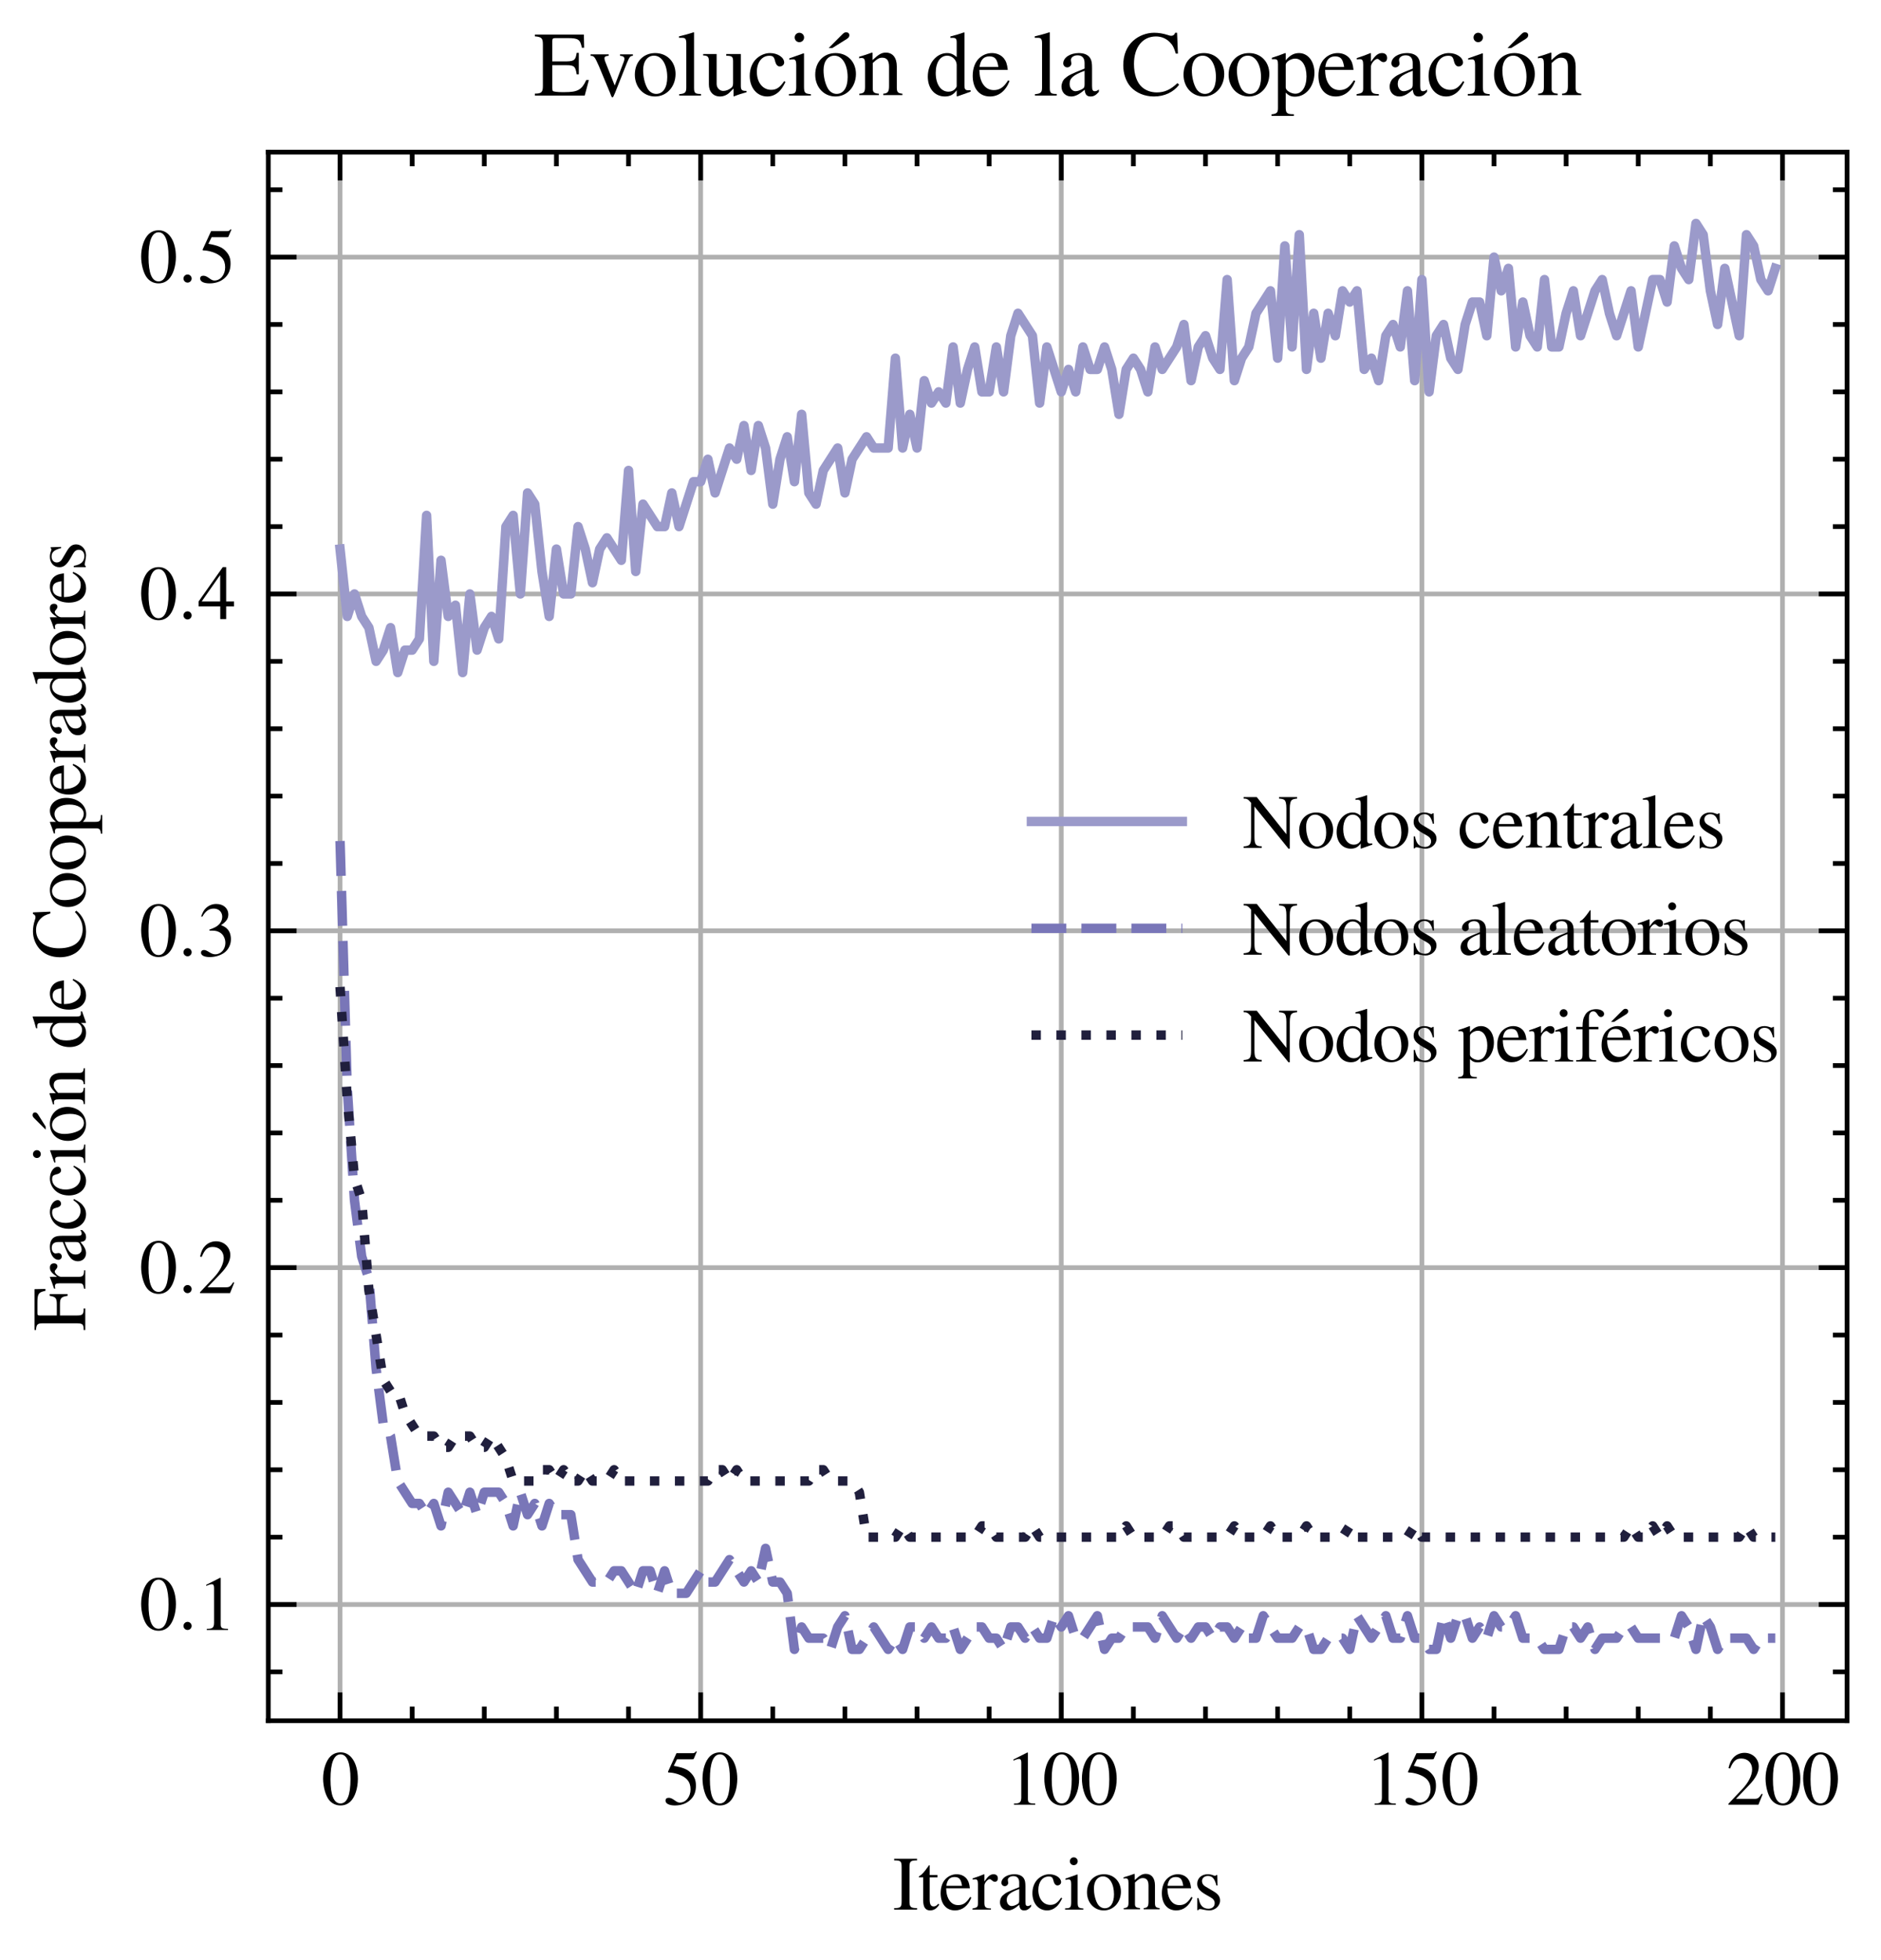 <?xml version="1.0" encoding="utf-8" standalone="no"?>
<!DOCTYPE svg PUBLIC "-//W3C//DTD SVG 1.1//EN"
  "http://www.w3.org/Graphics/SVG/1.1/DTD/svg11.dtd">
<svg xmlns:xlink="http://www.w3.org/1999/xlink" width="199.447pt" height="207.81pt" viewBox="0 0 199.447 207.81" xmlns="http://www.w3.org/2000/svg" version="1.1">
 <defs>
  <style type="text/css">*{stroke-linejoin: round; stroke-linecap: butt}</style>
 </defs>
 <g id="figure_1">
  <g id="patch_1">
   <path d="M 0 207.81 
L 199.447 207.81 
L 199.447 0 
L 0 0 
z
" style="fill: #ffffff"/>
  </g>
  <g id="axes_1">
   <g id="patch_2">
    <path d="M 28.447 182.452 
L 195.847 182.452 
L 195.847 16.132 
L 28.447 16.132 
z
" style="fill: #ffffff"/>
   </g>
   <g id="matplotlib.axis_1">
    <g id="xtick_1">
     <g id="line2d_1">
      <path d="M 36.056 182.452 
L 36.056 16.132 
" clip-path="url(#pade308404e)" style="fill: none; stroke: #b0b0b0; stroke-width: 0.5; stroke-linecap: square"/>
     </g>
     <g id="line2d_2">
      <defs>
       <path id="mca75f071f4" d="M 0 0 
L 0 -3 
" style="stroke: #000000; stroke-width: 0.5"/>
      </defs>
      <g>
       <use xlink:href="#mca75f071f4" x="36.056" y="182.452" style="stroke: #000000; stroke-width: 0.5"/>
      </g>
     </g>
     <g id="line2d_3">
      <defs>
       <path id="me17410464f" d="M 0 0 
L 0 3 
" style="stroke: #000000; stroke-width: 0.5"/>
      </defs>
      <g>
       <use xlink:href="#me17410464f" x="36.056" y="16.132" style="stroke: #000000; stroke-width: 0.5"/>
      </g>
     </g>
     <g id="text_1">
      <!-- $\mathdefault{0}$ -->
      <g transform="translate(34.063 191.356) scale(0.08 -0.08)">
       <defs>
        <path id="NimbusRomNo9L-Regu-30" d="M 1626 4352 
C 1274 4352 1005 4244 768 4020 
C 397 3661 154 2925 154 2176 
C 154 1479 365 730 666 372 
C 902 90 1229 -64 1600 -64 
C 1926 -64 2202 45 2432 269 
C 2803 621 3046 1364 3046 2138 
C 3046 3450 2464 4352 1626 4352 
z
M 1606 4186 
C 2144 4186 2432 3463 2432 2125 
C 2432 788 2150 103 1600 103 
C 1050 103 768 788 768 2119 
C 768 3476 1056 4186 1606 4186 
z
" transform="scale(0.016)"/>
       </defs>
       <use xlink:href="#NimbusRomNo9L-Regu-30" transform="scale(0.996)"/>
      </g>
     </g>
    </g>
    <g id="xtick_2">
     <g id="line2d_4">
      <path d="M 74.292 182.452 
L 74.292 16.132 
" clip-path="url(#pade308404e)" style="fill: none; stroke: #b0b0b0; stroke-width: 0.5; stroke-linecap: square"/>
     </g>
     <g id="line2d_5">
      <g>
       <use xlink:href="#mca75f071f4" x="74.292" y="182.452" style="stroke: #000000; stroke-width: 0.5"/>
      </g>
     </g>
     <g id="line2d_6">
      <g>
       <use xlink:href="#me17410464f" x="74.292" y="16.132" style="stroke: #000000; stroke-width: 0.5"/>
      </g>
     </g>
     <g id="text_2">
      <!-- $\mathdefault{50}$ -->
      <g transform="translate(70.307 191.356) scale(0.08 -0.08)">
       <defs>
        <path id="NimbusRomNo9L-Regu-35" d="M 1158 3776 
L 2413 3776 
C 2515 3776 2541 3789 2560 3834 
L 2803 4403 
L 2746 4448 
C 2650 4314 2586 4282 2451 4282 
L 1114 4282 
L 416 2759 
C 410 2746 410 2740 410 2727 
C 410 2695 435 2676 486 2676 
C 691 2676 947 2631 1210 2547 
C 1946 2309 2285 1910 2285 1274 
C 2285 656 1894 173 1395 173 
C 1267 173 1158 218 966 360 
C 762 508 614 572 480 572 
C 294 572 205 495 205 334 
C 205 90 506 -64 986 -64 
C 1523 -64 1984 110 2304 438 
C 2598 728 2733 1094 2733 1583 
C 2733 2046 2611 2342 2291 2663 
C 2010 2947 1645 3094 890 3229 
L 1158 3776 
z
" transform="scale(0.016)"/>
       </defs>
       <use xlink:href="#NimbusRomNo9L-Regu-35" transform="scale(0.996)"/>
       <use xlink:href="#NimbusRomNo9L-Regu-30" transform="translate(49.813 0) scale(0.996)"/>
      </g>
     </g>
    </g>
    <g id="xtick_3">
     <g id="line2d_7">
      <path d="M 112.529 182.452 
L 112.529 16.132 
" clip-path="url(#pade308404e)" style="fill: none; stroke: #b0b0b0; stroke-width: 0.5; stroke-linecap: square"/>
     </g>
     <g id="line2d_8">
      <g>
       <use xlink:href="#mca75f071f4" x="112.529" y="182.452" style="stroke: #000000; stroke-width: 0.5"/>
      </g>
     </g>
     <g id="line2d_9">
      <g>
       <use xlink:href="#me17410464f" x="112.529" y="16.132" style="stroke: #000000; stroke-width: 0.5"/>
      </g>
     </g>
     <g id="text_3">
      <!-- $\mathdefault{100}$ -->
      <g transform="translate(106.551 191.356) scale(0.08 -0.08)">
       <defs>
        <path id="NimbusRomNo9L-Regu-31" d="M 1862 4339 
L 710 3757 
L 710 3667 
C 787 3699 858 3725 883 3738 
C 998 3783 1107 3808 1171 3808 
C 1306 3808 1363 3711 1363 3505 
L 1363 592 
C 1363 379 1312 232 1210 173 
C 1114 116 1024 96 755 96 
L 755 0 
L 2522 0 
L 2522 96 
C 2016 96 1914 160 1914 470 
L 1914 4327 
L 1862 4339 
z
" transform="scale(0.016)"/>
       </defs>
       <use xlink:href="#NimbusRomNo9L-Regu-31" transform="scale(0.996)"/>
       <use xlink:href="#NimbusRomNo9L-Regu-30" transform="translate(49.813 0) scale(0.996)"/>
       <use xlink:href="#NimbusRomNo9L-Regu-30" transform="translate(99.626 0) scale(0.996)"/>
      </g>
     </g>
    </g>
    <g id="xtick_4">
     <g id="line2d_10">
      <path d="M 150.766 182.452 
L 150.766 16.132 
" clip-path="url(#pade308404e)" style="fill: none; stroke: #b0b0b0; stroke-width: 0.5; stroke-linecap: square"/>
     </g>
     <g id="line2d_11">
      <g>
       <use xlink:href="#mca75f071f4" x="150.766" y="182.452" style="stroke: #000000; stroke-width: 0.5"/>
      </g>
     </g>
     <g id="line2d_12">
      <g>
       <use xlink:href="#me17410464f" x="150.766" y="16.132" style="stroke: #000000; stroke-width: 0.5"/>
      </g>
     </g>
     <g id="text_4">
      <!-- $\mathdefault{150}$ -->
      <g transform="translate(144.788 191.356) scale(0.08 -0.08)">
       <use xlink:href="#NimbusRomNo9L-Regu-31" transform="scale(0.996)"/>
       <use xlink:href="#NimbusRomNo9L-Regu-35" transform="translate(49.813 0) scale(0.996)"/>
       <use xlink:href="#NimbusRomNo9L-Regu-30" transform="translate(99.626 0) scale(0.996)"/>
      </g>
     </g>
    </g>
    <g id="xtick_5">
     <g id="line2d_13">
      <path d="M 189.002 182.452 
L 189.002 16.132 
" clip-path="url(#pade308404e)" style="fill: none; stroke: #b0b0b0; stroke-width: 0.5; stroke-linecap: square"/>
     </g>
     <g id="line2d_14">
      <g>
       <use xlink:href="#mca75f071f4" x="189.002" y="182.452" style="stroke: #000000; stroke-width: 0.5"/>
      </g>
     </g>
     <g id="line2d_15">
      <g>
       <use xlink:href="#me17410464f" x="189.002" y="16.132" style="stroke: #000000; stroke-width: 0.5"/>
      </g>
     </g>
     <g id="text_5">
      <!-- $\mathdefault{200}$ -->
      <g transform="translate(183.025 191.356) scale(0.08 -0.08)">
       <defs>
        <path id="NimbusRomNo9L-Regu-32" d="M 3040 875 
L 2957 907 
C 2720 544 2637 486 2349 486 
L 819 486 
L 1894 1609 
C 2464 2202 2714 2687 2714 3185 
C 2714 3823 2195 4313 1530 4313 
C 1178 4313 845 4173 608 3918 
C 403 3700 307 3496 198 3043 
L 333 3011 
C 589 3636 819 3840 1261 3840 
C 1798 3840 2163 3476 2163 2940 
C 2163 2443 1869 1850 1331 1282 
L 192 77 
L 192 0 
L 2688 0 
L 3040 875 
z
" transform="scale(0.016)"/>
       </defs>
       <use xlink:href="#NimbusRomNo9L-Regu-32" transform="scale(0.996)"/>
       <use xlink:href="#NimbusRomNo9L-Regu-30" transform="translate(49.813 0) scale(0.996)"/>
       <use xlink:href="#NimbusRomNo9L-Regu-30" transform="translate(99.626 0) scale(0.996)"/>
      </g>
     </g>
    </g>
    <g id="xtick_6">
     <g id="line2d_16">
      <defs>
       <path id="m14600355a9" d="M 0 0 
L 0 -1.5 
" style="stroke: #000000; stroke-width: 0.5"/>
      </defs>
      <g>
       <use xlink:href="#m14600355a9" x="43.703" y="182.452" style="stroke: #000000; stroke-width: 0.5"/>
      </g>
     </g>
     <g id="line2d_17">
      <defs>
       <path id="mf570369f60" d="M 0 0 
L 0 1.5 
" style="stroke: #000000; stroke-width: 0.5"/>
      </defs>
      <g>
       <use xlink:href="#mf570369f60" x="43.703" y="16.132" style="stroke: #000000; stroke-width: 0.5"/>
      </g>
     </g>
    </g>
    <g id="xtick_7">
     <g id="line2d_18">
      <g>
       <use xlink:href="#m14600355a9" x="51.35" y="182.452" style="stroke: #000000; stroke-width: 0.5"/>
      </g>
     </g>
     <g id="line2d_19">
      <g>
       <use xlink:href="#mf570369f60" x="51.35" y="16.132" style="stroke: #000000; stroke-width: 0.5"/>
      </g>
     </g>
    </g>
    <g id="xtick_8">
     <g id="line2d_20">
      <g>
       <use xlink:href="#m14600355a9" x="58.998" y="182.452" style="stroke: #000000; stroke-width: 0.5"/>
      </g>
     </g>
     <g id="line2d_21">
      <g>
       <use xlink:href="#mf570369f60" x="58.998" y="16.132" style="stroke: #000000; stroke-width: 0.5"/>
      </g>
     </g>
    </g>
    <g id="xtick_9">
     <g id="line2d_22">
      <g>
       <use xlink:href="#m14600355a9" x="66.645" y="182.452" style="stroke: #000000; stroke-width: 0.5"/>
      </g>
     </g>
     <g id="line2d_23">
      <g>
       <use xlink:href="#mf570369f60" x="66.645" y="16.132" style="stroke: #000000; stroke-width: 0.5"/>
      </g>
     </g>
    </g>
    <g id="xtick_10">
     <g id="line2d_24">
      <g>
       <use xlink:href="#m14600355a9" x="81.94" y="182.452" style="stroke: #000000; stroke-width: 0.5"/>
      </g>
     </g>
     <g id="line2d_25">
      <g>
       <use xlink:href="#mf570369f60" x="81.94" y="16.132" style="stroke: #000000; stroke-width: 0.5"/>
      </g>
     </g>
    </g>
    <g id="xtick_11">
     <g id="line2d_26">
      <g>
       <use xlink:href="#m14600355a9" x="89.587" y="182.452" style="stroke: #000000; stroke-width: 0.5"/>
      </g>
     </g>
     <g id="line2d_27">
      <g>
       <use xlink:href="#mf570369f60" x="89.587" y="16.132" style="stroke: #000000; stroke-width: 0.5"/>
      </g>
     </g>
    </g>
    <g id="xtick_12">
     <g id="line2d_28">
      <g>
       <use xlink:href="#m14600355a9" x="97.234" y="182.452" style="stroke: #000000; stroke-width: 0.5"/>
      </g>
     </g>
     <g id="line2d_29">
      <g>
       <use xlink:href="#mf570369f60" x="97.234" y="16.132" style="stroke: #000000; stroke-width: 0.5"/>
      </g>
     </g>
    </g>
    <g id="xtick_13">
     <g id="line2d_30">
      <g>
       <use xlink:href="#m14600355a9" x="104.882" y="182.452" style="stroke: #000000; stroke-width: 0.5"/>
      </g>
     </g>
     <g id="line2d_31">
      <g>
       <use xlink:href="#mf570369f60" x="104.882" y="16.132" style="stroke: #000000; stroke-width: 0.5"/>
      </g>
     </g>
    </g>
    <g id="xtick_14">
     <g id="line2d_32">
      <g>
       <use xlink:href="#m14600355a9" x="120.176" y="182.452" style="stroke: #000000; stroke-width: 0.5"/>
      </g>
     </g>
     <g id="line2d_33">
      <g>
       <use xlink:href="#mf570369f60" x="120.176" y="16.132" style="stroke: #000000; stroke-width: 0.5"/>
      </g>
     </g>
    </g>
    <g id="xtick_15">
     <g id="line2d_34">
      <g>
       <use xlink:href="#m14600355a9" x="127.824" y="182.452" style="stroke: #000000; stroke-width: 0.5"/>
      </g>
     </g>
     <g id="line2d_35">
      <g>
       <use xlink:href="#mf570369f60" x="127.824" y="16.132" style="stroke: #000000; stroke-width: 0.5"/>
      </g>
     </g>
    </g>
    <g id="xtick_16">
     <g id="line2d_36">
      <g>
       <use xlink:href="#m14600355a9" x="135.471" y="182.452" style="stroke: #000000; stroke-width: 0.5"/>
      </g>
     </g>
     <g id="line2d_37">
      <g>
       <use xlink:href="#mf570369f60" x="135.471" y="16.132" style="stroke: #000000; stroke-width: 0.5"/>
      </g>
     </g>
    </g>
    <g id="xtick_17">
     <g id="line2d_38">
      <g>
       <use xlink:href="#m14600355a9" x="143.118" y="182.452" style="stroke: #000000; stroke-width: 0.5"/>
      </g>
     </g>
     <g id="line2d_39">
      <g>
       <use xlink:href="#mf570369f60" x="143.118" y="16.132" style="stroke: #000000; stroke-width: 0.5"/>
      </g>
     </g>
    </g>
    <g id="xtick_18">
     <g id="line2d_40">
      <g>
       <use xlink:href="#m14600355a9" x="158.413" y="182.452" style="stroke: #000000; stroke-width: 0.5"/>
      </g>
     </g>
     <g id="line2d_41">
      <g>
       <use xlink:href="#mf570369f60" x="158.413" y="16.132" style="stroke: #000000; stroke-width: 0.5"/>
      </g>
     </g>
    </g>
    <g id="xtick_19">
     <g id="line2d_42">
      <g>
       <use xlink:href="#m14600355a9" x="166.06" y="182.452" style="stroke: #000000; stroke-width: 0.5"/>
      </g>
     </g>
     <g id="line2d_43">
      <g>
       <use xlink:href="#mf570369f60" x="166.06" y="16.132" style="stroke: #000000; stroke-width: 0.5"/>
      </g>
     </g>
    </g>
    <g id="xtick_20">
     <g id="line2d_44">
      <g>
       <use xlink:href="#m14600355a9" x="173.708" y="182.452" style="stroke: #000000; stroke-width: 0.5"/>
      </g>
     </g>
     <g id="line2d_45">
      <g>
       <use xlink:href="#mf570369f60" x="173.708" y="16.132" style="stroke: #000000; stroke-width: 0.5"/>
      </g>
     </g>
    </g>
    <g id="xtick_21">
     <g id="line2d_46">
      <g>
       <use xlink:href="#m14600355a9" x="181.355" y="182.452" style="stroke: #000000; stroke-width: 0.5"/>
      </g>
     </g>
     <g id="line2d_47">
      <g>
       <use xlink:href="#mf570369f60" x="181.355" y="16.132" style="stroke: #000000; stroke-width: 0.5"/>
      </g>
     </g>
    </g>
    <g id="text_6">
     <!-- Iteraciones -->
     <g transform="translate(94.664 202.485) scale(0.08 -0.08)">
      <defs>
       <path id="NimbusRomNo9L-Regu-49" d="M 736 689 
C 736 206 653 128 115 128 
L 115 0 
L 2016 0 
L 2016 128 
C 1491 128 1389 217 1389 688 
L 1389 3542 
C 1389 4012 1478 4096 2016 4096 
L 2016 4231 
L 115 4231 
L 115 4096 
C 659 4096 736 4026 736 3548 
L 736 689 
z
" transform="scale(0.016)"/>
       <path id="NimbusRomNo9L-Regu-74" d="M 1632 2880 
L 986 2880 
L 986 3622 
C 986 3686 979 3706 941 3706 
C 896 3648 858 3590 813 3526 
C 570 3174 294 2867 192 2841 
C 122 2794 83 2748 83 2715 
C 83 2695 90 2682 109 2682 
L 448 2682 
L 448 751 
C 448 212 640 -64 1018 -64 
C 1331 -64 1574 90 1786 423 
L 1702 493 
C 1568 333 1459 269 1318 269 
C 1082 269 986 443 986 847 
L 986 2682 
L 1632 2682 
L 1632 2880 
z
" transform="scale(0.016)"/>
       <path id="NimbusRomNo9L-Regu-65" d="M 2611 1053 
C 2304 564 2029 378 1619 378 
C 1254 378 979 564 794 930 
C 678 1174 634 1386 621 1779 
L 2592 1779 
C 2541 2193 2477 2377 2317 2581 
C 2125 2811 1830 2944 1498 2944 
C 1178 2944 877 2829 634 2611 
C 333 2349 160 1894 160 1370 
C 160 486 621 -64 1357 -64 
C 1965 -64 2445 315 2714 1008 
L 2611 1053 
z
M 634 1984 
C 704 2479 922 2714 1312 2714 
C 1702 2714 1856 2535 1939 1984 
L 634 1984 
z
" transform="scale(0.016)"/>
       <path id="NimbusRomNo9L-Regu-72" d="M 45 2496 
C 134 2515 192 2522 269 2522 
C 429 2522 486 2419 486 2138 
L 486 538 
C 486 218 442 173 32 96 
L 32 0 
L 1568 0 
L 1568 102 
C 1133 102 1024 199 1024 565 
L 1024 2013 
C 1024 2219 1299 2541 1472 2541 
C 1510 2541 1568 2509 1638 2445 
C 1741 2355 1811 2317 1894 2317 
C 2048 2317 2144 2426 2144 2605 
C 2144 2816 2010 2944 1792 2944 
C 1523 2944 1338 2797 1024 2343 
L 1024 2931 
L 992 2944 
C 653 2803 422 2721 45 2599 
L 45 2496 
z
" transform="scale(0.016)"/>
       <path id="NimbusRomNo9L-Regu-61" d="M 2829 423 
C 2720 333 2643 301 2547 301 
C 2400 301 2355 390 2355 672 
L 2355 1920 
C 2355 2253 2323 2438 2227 2592 
C 2086 2822 1811 2944 1434 2944 
C 832 2944 358 2630 358 2227 
C 358 2080 486 1952 634 1952 
C 787 1952 922 2080 922 2221 
C 922 2246 915 2278 909 2323 
C 896 2381 890 2432 890 2477 
C 890 2650 1094 2790 1350 2790 
C 1664 2790 1837 2605 1837 2259 
L 1837 1869 
C 851 1472 742 1421 467 1178 
C 326 1050 237 832 237 621 
C 237 218 518 -64 909 -64 
C 1190 -64 1453 70 1843 403 
C 1875 70 1990 -64 2253 -64 
C 2470 -64 2605 13 2829 256 
L 2829 423 
z
M 1837 783 
C 1837 584 1805 526 1670 449 
C 1517 359 1338 301 1203 301 
C 979 301 800 520 800 796 
L 800 822 
C 800 1201 1062 1433 1837 1715 
L 1837 783 
z
" transform="scale(0.016)"/>
       <path id="NimbusRomNo9L-Regu-63" d="M 2547 998 
C 2240 550 2010 397 1645 397 
C 1062 397 653 909 653 1645 
C 653 2304 1005 2758 1523 2758 
C 1754 2758 1837 2688 1901 2451 
L 1939 2310 
C 1990 2131 2106 2016 2240 2016 
C 2406 2016 2547 2138 2547 2285 
C 2547 2643 2099 2944 1562 2944 
C 1248 2944 922 2816 659 2586 
C 339 2304 160 1869 160 1363 
C 160 531 666 -64 1376 -64 
C 1664 -64 1920 38 2150 237 
C 2323 390 2445 563 2637 941 
L 2547 998 
z
" transform="scale(0.016)"/>
       <path id="NimbusRomNo9L-Regu-69" d="M 1120 2929 
L 128 2579 
L 128 2484 
L 179 2490 
C 256 2502 339 2509 397 2509 
C 550 2509 608 2406 608 2125 
L 608 640 
C 608 179 544 109 102 109 
L 102 0 
L 1619 0 
L 1619 96 
C 1197 128 1146 191 1146 650 
L 1146 2910 
L 1120 2929 
z
M 819 4352 
C 646 4352 499 4205 499 4026 
C 499 3847 640 3699 819 3699 
C 1005 3699 1152 3840 1152 4026 
C 1152 4205 1005 4352 819 4352 
z
" transform="scale(0.016)"/>
       <path id="NimbusRomNo9L-Regu-6f" d="M 1600 2944 
C 768 2944 186 2330 186 1446 
C 186 582 781 -64 1587 -64 
C 2394 -64 3008 614 3008 1498 
C 3008 2336 2419 2944 1600 2944 
z
M 1517 2765 
C 2054 2765 2432 2150 2432 1274 
C 2432 550 2144 115 1664 115 
C 1414 115 1178 269 1043 525 
C 864 858 762 1306 762 1760 
C 762 2368 1062 2765 1517 2765 
z
" transform="scale(0.016)"/>
       <path id="NimbusRomNo9L-Regu-6e" d="M 102 2579 
C 141 2598 205 2605 275 2605 
C 454 2605 512 2509 512 2195 
L 512 608 
C 512 243 442 154 115 128 
L 115 32 
L 1472 32 
L 1472 128 
C 1146 154 1050 230 1050 461 
L 1050 2259 
C 1357 2547 1498 2624 1709 2624 
C 2022 2624 2176 2426 2176 2003 
L 2176 666 
C 2176 262 2093 154 1773 128 
L 1773 32 
L 3104 32 
L 3104 128 
C 2790 160 2714 237 2714 550 
L 2714 2016 
C 2714 2618 2432 2976 1958 2976 
C 1664 2976 1466 2867 1030 2458 
L 1030 2963 
L 986 2976 
C 672 2861 454 2790 102 2688 
L 102 2579 
z
" transform="scale(0.016)"/>
       <path id="NimbusRomNo9L-Regu-73" d="M 2016 2010 
L 1990 2880 
L 1920 2880 
L 1907 2867 
C 1850 2822 1843 2816 1818 2816 
C 1779 2816 1715 2829 1645 2861 
C 1504 2915 1363 2944 1197 2944 
C 691 2944 326 2616 326 2154 
C 326 1796 531 1539 1075 1231 
L 1446 1020 
C 1670 892 1779 737 1779 539 
C 1779 256 1574 77 1248 77 
C 1030 77 832 159 710 298 
C 576 455 518 600 435 960 
L 333 960 
L 333 -39 
L 416 -39 
C 461 33 486 48 563 48 
C 621 48 710 35 858 -2 
C 1037 -39 1210 -64 1325 -64 
C 1818 -64 2227 308 2227 757 
C 2227 1077 2074 1289 1690 1520 
L 998 1930 
C 819 2033 723 2194 723 2367 
C 723 2624 922 2803 1216 2803 
C 1581 2803 1773 2583 1920 2010 
L 2016 2010 
z
" transform="scale(0.016)"/>
      </defs>
      <use xlink:href="#NimbusRomNo9L-Regu-49" transform="scale(0.996)"/>
      <use xlink:href="#NimbusRomNo9L-Regu-74" transform="translate(33.175 0) scale(0.996)"/>
      <use xlink:href="#NimbusRomNo9L-Regu-65" transform="translate(60.87 0) scale(0.996)"/>
      <use xlink:href="#NimbusRomNo9L-Regu-72" transform="translate(105.104 0) scale(0.996)"/>
      <use xlink:href="#NimbusRomNo9L-Regu-61" transform="translate(138.279 0) scale(0.996)"/>
      <use xlink:href="#NimbusRomNo9L-Regu-63" transform="translate(182.513 0) scale(0.996)"/>
      <use xlink:href="#NimbusRomNo9L-Regu-69" transform="translate(226.746 0) scale(0.996)"/>
      <use xlink:href="#NimbusRomNo9L-Regu-6f" transform="translate(254.442 0) scale(0.996)"/>
      <use xlink:href="#NimbusRomNo9L-Regu-6e" transform="translate(304.255 0) scale(0.996)"/>
      <use xlink:href="#NimbusRomNo9L-Regu-65" transform="translate(354.068 0) scale(0.996)"/>
      <use xlink:href="#NimbusRomNo9L-Regu-73" transform="translate(398.301 0) scale(0.996)"/>
     </g>
    </g>
   </g>
   <g id="matplotlib.axis_2">
    <g id="ytick_1">
     <g id="line2d_48">
      <path d="M 28.447 170.13 
L 195.847 170.13 
" clip-path="url(#pade308404e)" style="fill: none; stroke: #b0b0b0; stroke-width: 0.5; stroke-linecap: square"/>
     </g>
     <g id="line2d_49">
      <defs>
       <path id="m61460fd791" d="M 0 0 
L 3 0 
" style="stroke: #000000; stroke-width: 0.5"/>
      </defs>
      <g>
       <use xlink:href="#m61460fd791" x="28.447" y="170.13" style="stroke: #000000; stroke-width: 0.5"/>
      </g>
     </g>
     <g id="line2d_50">
      <defs>
       <path id="m47d4ea27ed" d="M 0 0 
L -3 0 
" style="stroke: #000000; stroke-width: 0.5"/>
      </defs>
      <g>
       <use xlink:href="#m47d4ea27ed" x="195.847" y="170.13" style="stroke: #000000; stroke-width: 0.5"/>
      </g>
     </g>
     <g id="text_7">
      <!-- $\mathdefault{0.1}$ -->
      <g transform="translate(14.769 172.832) scale(0.08 -0.08)">
       <defs>
        <path id="CMMI10-3a" d="M 1229 338 
C 1229 522 1075 675 890 675 
C 704 675 550 522 550 338 
C 550 153 704 0 890 0 
C 1075 0 1229 153 1229 338 
z
" transform="scale(0.016)"/>
       </defs>
       <use xlink:href="#NimbusRomNo9L-Regu-30" transform="scale(0.996)"/>
       <use xlink:href="#CMMI10-3a" transform="translate(49.813 0) scale(0.996)"/>
       <use xlink:href="#NimbusRomNo9L-Regu-31" transform="translate(77.409 0) scale(0.996)"/>
      </g>
     </g>
    </g>
    <g id="ytick_2">
     <g id="line2d_51">
      <path d="M 28.447 134.413 
L 195.847 134.413 
" clip-path="url(#pade308404e)" style="fill: none; stroke: #b0b0b0; stroke-width: 0.5; stroke-linecap: square"/>
     </g>
     <g id="line2d_52">
      <g>
       <use xlink:href="#m61460fd791" x="28.447" y="134.413" style="stroke: #000000; stroke-width: 0.5"/>
      </g>
     </g>
     <g id="line2d_53">
      <g>
       <use xlink:href="#m47d4ea27ed" x="195.847" y="134.413" style="stroke: #000000; stroke-width: 0.5"/>
      </g>
     </g>
     <g id="text_8">
      <!-- $\mathdefault{0.2}$ -->
      <g transform="translate(14.769 137.115) scale(0.08 -0.08)">
       <use xlink:href="#NimbusRomNo9L-Regu-30" transform="scale(0.996)"/>
       <use xlink:href="#CMMI10-3a" transform="translate(49.813 0) scale(0.996)"/>
       <use xlink:href="#NimbusRomNo9L-Regu-32" transform="translate(77.409 0) scale(0.996)"/>
      </g>
     </g>
    </g>
    <g id="ytick_3">
     <g id="line2d_54">
      <path d="M 28.447 98.697 
L 195.847 98.697 
" clip-path="url(#pade308404e)" style="fill: none; stroke: #b0b0b0; stroke-width: 0.5; stroke-linecap: square"/>
     </g>
     <g id="line2d_55">
      <g>
       <use xlink:href="#m61460fd791" x="28.447" y="98.697" style="stroke: #000000; stroke-width: 0.5"/>
      </g>
     </g>
     <g id="line2d_56">
      <g>
       <use xlink:href="#m47d4ea27ed" x="195.847" y="98.697" style="stroke: #000000; stroke-width: 0.5"/>
      </g>
     </g>
     <g id="text_9">
      <!-- $\mathdefault{0.3}$ -->
      <g transform="translate(14.769 101.399) scale(0.08 -0.08)">
       <defs>
        <path id="NimbusRomNo9L-Regu-33" d="M 979 2138 
C 1357 2138 1504 2125 1658 2068 
C 2054 1927 2304 1562 2304 1120 
C 2304 583 1939 167 1466 167 
C 1293 167 1165 212 928 365 
C 736 480 627 525 518 525 
C 371 525 275 436 275 301 
C 275 77 550 -64 998 -64 
C 1491 -64 1997 103 2298 365 
C 2598 628 2765 999 2765 1428 
C 2765 1754 2662 2055 2477 2253 
C 2349 2394 2227 2471 1946 2592 
C 2387 2893 2547 3130 2547 3476 
C 2547 3994 2138 4352 1549 4352 
C 1229 4352 947 4244 717 4039 
C 525 3866 429 3699 288 3315 
L 384 3290 
C 646 3757 934 3968 1338 3968 
C 1754 3968 2042 3687 2042 3284 
C 2042 3053 1946 2823 1786 2663 
C 1594 2471 1414 2375 979 2221 
L 979 2138 
z
" transform="scale(0.016)"/>
       </defs>
       <use xlink:href="#NimbusRomNo9L-Regu-30" transform="scale(0.996)"/>
       <use xlink:href="#CMMI10-3a" transform="translate(49.813 0) scale(0.996)"/>
       <use xlink:href="#NimbusRomNo9L-Regu-33" transform="translate(77.409 0) scale(0.996)"/>
      </g>
     </g>
    </g>
    <g id="ytick_4">
     <g id="line2d_57">
      <path d="M 28.447 62.98 
L 195.847 62.98 
" clip-path="url(#pade308404e)" style="fill: none; stroke: #b0b0b0; stroke-width: 0.5; stroke-linecap: square"/>
     </g>
     <g id="line2d_58">
      <g>
       <use xlink:href="#m61460fd791" x="28.447" y="62.98" style="stroke: #000000; stroke-width: 0.5"/>
      </g>
     </g>
     <g id="line2d_59">
      <g>
       <use xlink:href="#m47d4ea27ed" x="195.847" y="62.98" style="stroke: #000000; stroke-width: 0.5"/>
      </g>
     </g>
     <g id="text_10">
      <!-- $\mathdefault{0.4}$ -->
      <g transform="translate(14.769 65.682) scale(0.08 -0.08)">
       <defs>
        <path id="NimbusRomNo9L-Regu-34" d="M 3021 1497 
L 2368 1497 
L 2368 4352 
L 2086 4352 
L 77 1497 
L 77 1088 
L 1875 1088 
L 1875 32 
L 2368 32 
L 2368 1088 
L 3021 1088 
L 3021 1497 
z
M 1869 1497 
L 333 1497 
L 1869 3698 
L 1869 1497 
z
" transform="scale(0.016)"/>
       </defs>
       <use xlink:href="#NimbusRomNo9L-Regu-30" transform="scale(0.996)"/>
       <use xlink:href="#CMMI10-3a" transform="translate(49.813 0) scale(0.996)"/>
       <use xlink:href="#NimbusRomNo9L-Regu-34" transform="translate(77.409 0) scale(0.996)"/>
      </g>
     </g>
    </g>
    <g id="ytick_5">
     <g id="line2d_60">
      <path d="M 28.447 27.264 
L 195.847 27.264 
" clip-path="url(#pade308404e)" style="fill: none; stroke: #b0b0b0; stroke-width: 0.5; stroke-linecap: square"/>
     </g>
     <g id="line2d_61">
      <g>
       <use xlink:href="#m61460fd791" x="28.447" y="27.264" style="stroke: #000000; stroke-width: 0.5"/>
      </g>
     </g>
     <g id="line2d_62">
      <g>
       <use xlink:href="#m47d4ea27ed" x="195.847" y="27.264" style="stroke: #000000; stroke-width: 0.5"/>
      </g>
     </g>
     <g id="text_11">
      <!-- $\mathdefault{0.5}$ -->
      <g transform="translate(14.769 29.966) scale(0.08 -0.08)">
       <use xlink:href="#NimbusRomNo9L-Regu-30" transform="scale(0.996)"/>
       <use xlink:href="#CMMI10-3a" transform="translate(49.813 0) scale(0.996)"/>
       <use xlink:href="#NimbusRomNo9L-Regu-35" transform="translate(77.409 0) scale(0.996)"/>
      </g>
     </g>
    </g>
    <g id="ytick_6">
     <g id="line2d_63">
      <defs>
       <path id="mc84dd0aab0" d="M 0 0 
L 1.5 0 
" style="stroke: #000000; stroke-width: 0.5"/>
      </defs>
      <g>
       <use xlink:href="#mc84dd0aab0" x="28.447" y="177.273" style="stroke: #000000; stroke-width: 0.5"/>
      </g>
     </g>
     <g id="line2d_64">
      <defs>
       <path id="md3d85140cb" d="M 0 0 
L -1.5 0 
" style="stroke: #000000; stroke-width: 0.5"/>
      </defs>
      <g>
       <use xlink:href="#md3d85140cb" x="195.847" y="177.273" style="stroke: #000000; stroke-width: 0.5"/>
      </g>
     </g>
    </g>
    <g id="ytick_7">
     <g id="line2d_65">
      <g>
       <use xlink:href="#mc84dd0aab0" x="28.447" y="162.987" style="stroke: #000000; stroke-width: 0.5"/>
      </g>
     </g>
     <g id="line2d_66">
      <g>
       <use xlink:href="#md3d85140cb" x="195.847" y="162.987" style="stroke: #000000; stroke-width: 0.5"/>
      </g>
     </g>
    </g>
    <g id="ytick_8">
     <g id="line2d_67">
      <g>
       <use xlink:href="#mc84dd0aab0" x="28.447" y="155.843" style="stroke: #000000; stroke-width: 0.5"/>
      </g>
     </g>
     <g id="line2d_68">
      <g>
       <use xlink:href="#md3d85140cb" x="195.847" y="155.843" style="stroke: #000000; stroke-width: 0.5"/>
      </g>
     </g>
    </g>
    <g id="ytick_9">
     <g id="line2d_69">
      <g>
       <use xlink:href="#mc84dd0aab0" x="28.447" y="148.7" style="stroke: #000000; stroke-width: 0.5"/>
      </g>
     </g>
     <g id="line2d_70">
      <g>
       <use xlink:href="#md3d85140cb" x="195.847" y="148.7" style="stroke: #000000; stroke-width: 0.5"/>
      </g>
     </g>
    </g>
    <g id="ytick_10">
     <g id="line2d_71">
      <g>
       <use xlink:href="#mc84dd0aab0" x="28.447" y="141.557" style="stroke: #000000; stroke-width: 0.5"/>
      </g>
     </g>
     <g id="line2d_72">
      <g>
       <use xlink:href="#md3d85140cb" x="195.847" y="141.557" style="stroke: #000000; stroke-width: 0.5"/>
      </g>
     </g>
    </g>
    <g id="ytick_11">
     <g id="line2d_73">
      <g>
       <use xlink:href="#mc84dd0aab0" x="28.447" y="127.27" style="stroke: #000000; stroke-width: 0.5"/>
      </g>
     </g>
     <g id="line2d_74">
      <g>
       <use xlink:href="#md3d85140cb" x="195.847" y="127.27" style="stroke: #000000; stroke-width: 0.5"/>
      </g>
     </g>
    </g>
    <g id="ytick_12">
     <g id="line2d_75">
      <g>
       <use xlink:href="#mc84dd0aab0" x="28.447" y="120.127" style="stroke: #000000; stroke-width: 0.5"/>
      </g>
     </g>
     <g id="line2d_76">
      <g>
       <use xlink:href="#md3d85140cb" x="195.847" y="120.127" style="stroke: #000000; stroke-width: 0.5"/>
      </g>
     </g>
    </g>
    <g id="ytick_13">
     <g id="line2d_77">
      <g>
       <use xlink:href="#mc84dd0aab0" x="28.447" y="112.984" style="stroke: #000000; stroke-width: 0.5"/>
      </g>
     </g>
     <g id="line2d_78">
      <g>
       <use xlink:href="#md3d85140cb" x="195.847" y="112.984" style="stroke: #000000; stroke-width: 0.5"/>
      </g>
     </g>
    </g>
    <g id="ytick_14">
     <g id="line2d_79">
      <g>
       <use xlink:href="#mc84dd0aab0" x="28.447" y="105.84" style="stroke: #000000; stroke-width: 0.5"/>
      </g>
     </g>
     <g id="line2d_80">
      <g>
       <use xlink:href="#md3d85140cb" x="195.847" y="105.84" style="stroke: #000000; stroke-width: 0.5"/>
      </g>
     </g>
    </g>
    <g id="ytick_15">
     <g id="line2d_81">
      <g>
       <use xlink:href="#mc84dd0aab0" x="28.447" y="91.554" style="stroke: #000000; stroke-width: 0.5"/>
      </g>
     </g>
     <g id="line2d_82">
      <g>
       <use xlink:href="#md3d85140cb" x="195.847" y="91.554" style="stroke: #000000; stroke-width: 0.5"/>
      </g>
     </g>
    </g>
    <g id="ytick_16">
     <g id="line2d_83">
      <g>
       <use xlink:href="#mc84dd0aab0" x="28.447" y="84.41" style="stroke: #000000; stroke-width: 0.5"/>
      </g>
     </g>
     <g id="line2d_84">
      <g>
       <use xlink:href="#md3d85140cb" x="195.847" y="84.41" style="stroke: #000000; stroke-width: 0.5"/>
      </g>
     </g>
    </g>
    <g id="ytick_17">
     <g id="line2d_85">
      <g>
       <use xlink:href="#mc84dd0aab0" x="28.447" y="77.267" style="stroke: #000000; stroke-width: 0.5"/>
      </g>
     </g>
     <g id="line2d_86">
      <g>
       <use xlink:href="#md3d85140cb" x="195.847" y="77.267" style="stroke: #000000; stroke-width: 0.5"/>
      </g>
     </g>
    </g>
    <g id="ytick_18">
     <g id="line2d_87">
      <g>
       <use xlink:href="#mc84dd0aab0" x="28.447" y="70.124" style="stroke: #000000; stroke-width: 0.5"/>
      </g>
     </g>
     <g id="line2d_88">
      <g>
       <use xlink:href="#md3d85140cb" x="195.847" y="70.124" style="stroke: #000000; stroke-width: 0.5"/>
      </g>
     </g>
    </g>
    <g id="ytick_19">
     <g id="line2d_89">
      <g>
       <use xlink:href="#mc84dd0aab0" x="28.447" y="55.837" style="stroke: #000000; stroke-width: 0.5"/>
      </g>
     </g>
     <g id="line2d_90">
      <g>
       <use xlink:href="#md3d85140cb" x="195.847" y="55.837" style="stroke: #000000; stroke-width: 0.5"/>
      </g>
     </g>
    </g>
    <g id="ytick_20">
     <g id="line2d_91">
      <g>
       <use xlink:href="#mc84dd0aab0" x="28.447" y="48.694" style="stroke: #000000; stroke-width: 0.5"/>
      </g>
     </g>
     <g id="line2d_92">
      <g>
       <use xlink:href="#md3d85140cb" x="195.847" y="48.694" style="stroke: #000000; stroke-width: 0.5"/>
      </g>
     </g>
    </g>
    <g id="ytick_21">
     <g id="line2d_93">
      <g>
       <use xlink:href="#mc84dd0aab0" x="28.447" y="41.55" style="stroke: #000000; stroke-width: 0.5"/>
      </g>
     </g>
     <g id="line2d_94">
      <g>
       <use xlink:href="#md3d85140cb" x="195.847" y="41.55" style="stroke: #000000; stroke-width: 0.5"/>
      </g>
     </g>
    </g>
    <g id="ytick_22">
     <g id="line2d_95">
      <g>
       <use xlink:href="#mc84dd0aab0" x="28.447" y="34.407" style="stroke: #000000; stroke-width: 0.5"/>
      </g>
     </g>
     <g id="line2d_96">
      <g>
       <use xlink:href="#md3d85140cb" x="195.847" y="34.407" style="stroke: #000000; stroke-width: 0.5"/>
      </g>
     </g>
    </g>
    <g id="ytick_23">
     <g id="line2d_97">
      <g>
       <use xlink:href="#mc84dd0aab0" x="28.447" y="20.121" style="stroke: #000000; stroke-width: 0.5"/>
      </g>
     </g>
     <g id="line2d_98">
      <g>
       <use xlink:href="#md3d85140cb" x="195.847" y="20.121" style="stroke: #000000; stroke-width: 0.5"/>
      </g>
     </g>
    </g>
    <g id="text_12">
     <!-- Fracción de Cooperadores -->
     <g transform="translate(9.043 141.123) rotate(-90) scale(0.08 -0.08)">
      <defs>
       <path id="NimbusRomNo9L-Regu-46" d="M 3066 1472 
L 3066 2957 
L 2918 2957 
C 2842 2461 2726 2368 2214 2368 
L 1286 2368 
L 1286 3766 
C 1286 3943 1318 3981 1491 3981 
L 2362 3981 
C 3085 3981 3226 3886 3334 3314 
L 3494 3314 
L 3475 4224 
L 77 4224 
L 77 4102 
C 550 4064 634 3974 634 3525 
L 634 749 
C 634 217 563 134 77 134 
L 77 0 
L 1869 0 
L 1869 134 
C 1376 134 1286 225 1286 692 
L 1286 2106 
L 2214 2106 
C 2733 2106 2842 2007 2918 1472 
L 3066 1472 
z
" transform="scale(0.016)"/>
       <path id="NimbusRomNo9L-Regu-b4" d="M 851 3264 
L 1837 3882 
C 1971 3964 2029 4047 2029 4148 
C 2029 4275 1946 4352 1805 4352 
C 1709 4352 1651 4320 1536 4206 
L 595 3264 
L 851 3264 
z
" transform="scale(0.016)"/>
       <path id="NimbusRomNo9L-Regu-64" d="M 2202 -64 
L 3142 269 
L 3142 365 
C 3027 365 3014 365 2995 365 
C 2765 365 2714 435 2714 731 
L 2714 4364 
L 2682 4377 
C 2374 4268 2150 4204 1741 4096 
L 1741 3994 
C 1792 4000 1830 4000 1882 4000 
C 2118 4000 2176 3936 2176 3672 
L 2176 2669 
C 1933 2874 1760 2944 1504 2944 
C 768 2944 173 2221 173 1312 
C 173 493 653 -64 1357 -64 
C 1715 -64 1958 64 2176 365 
L 2176 -45 
L 2202 -64 
z
M 2176 653 
C 2176 608 2131 531 2067 461 
C 1952 333 1792 269 1606 269 
C 1075 269 723 781 723 1568 
C 723 2291 1037 2765 1523 2765 
C 1862 2765 2176 2464 2176 2125 
L 2176 653 
z
" transform="scale(0.016)"/>
       <path id="NimbusRomNo9L-Regu-43" d="M 3968 2906 
L 3910 4352 
L 3776 4352 
C 3738 4218 3635 4141 3507 4141 
C 3450 4141 3354 4160 3258 4199 
C 2944 4301 2624 4352 2323 4352 
C 1798 4352 1267 4154 870 3802 
C 422 3405 179 2810 179 2106 
C 179 1511 371 960 698 596 
C 1082 180 1670 -64 2304 -64 
C 3027 -64 3661 231 4051 749 
L 3936 864 
C 3462 410 3040 218 2509 218 
C 2106 218 1747 346 1472 589 
C 1120 903 922 1479 922 2189 
C 922 3348 1517 4096 2445 4096 
C 2810 4096 3142 3962 3398 3706 
C 3603 3501 3699 3322 3821 2906 
L 3968 2906 
z
" transform="scale(0.016)"/>
       <path id="NimbusRomNo9L-Regu-70" d="M 58 2516 
C 115 2522 160 2522 218 2522 
C 435 2522 480 2458 480 2155 
L 480 -855 
C 480 -1189 410 -1261 32 -1299 
L 32 -1408 
L 1581 -1408 
L 1581 -1293 
C 1101 -1293 1018 -1222 1018 -816 
L 1018 199 
C 1242 -13 1395 -77 1664 -77 
C 2419 -77 3008 643 3008 1575 
C 3008 2372 2560 2944 1939 2944 
C 1581 2944 1299 2784 1018 2438 
L 1018 2931 
L 979 2944 
C 634 2810 410 2726 58 2618 
L 58 2516 
z
M 1018 2136 
C 1018 2329 1376 2560 1670 2560 
C 2144 2560 2458 2071 2458 1324 
C 2458 611 2144 128 1683 128 
C 1382 128 1018 359 1018 552 
L 1018 2136 
z
" transform="scale(0.016)"/>
      </defs>
      <use xlink:href="#NimbusRomNo9L-Regu-46" transform="scale(0.996)"/>
      <use xlink:href="#NimbusRomNo9L-Regu-72" transform="translate(55.392 0) scale(0.996)"/>
      <use xlink:href="#NimbusRomNo9L-Regu-61" transform="translate(88.567 0) scale(0.996)"/>
      <use xlink:href="#NimbusRomNo9L-Regu-63" transform="translate(132.8 0) scale(0.996)"/>
      <use xlink:href="#NimbusRomNo9L-Regu-63" transform="translate(177.034 0) scale(0.996)"/>
      <use xlink:href="#NimbusRomNo9L-Regu-69" transform="translate(221.268 0) scale(0.996)"/>
      <use xlink:href="#NimbusRomNo9L-Regu-b4" transform="translate(257.282 0.498) scale(0.996)"/>
      <use xlink:href="#NimbusRomNo9L-Regu-6f" transform="translate(248.963 0) scale(0.996)"/>
      <use xlink:href="#NimbusRomNo9L-Regu-6e" transform="translate(298.776 0) scale(0.996)"/>
      <use xlink:href="#NimbusRomNo9L-Regu-64" transform="translate(373.496 0) scale(0.996)"/>
      <use xlink:href="#NimbusRomNo9L-Regu-65" transform="translate(423.309 0) scale(0.996)"/>
      <use xlink:href="#NimbusRomNo9L-Regu-43" transform="translate(492.449 0) scale(0.996)"/>
      <use xlink:href="#NimbusRomNo9L-Regu-6f" transform="translate(558.899 0) scale(0.996)"/>
      <use xlink:href="#NimbusRomNo9L-Regu-6f" transform="translate(608.712 0) scale(0.996)"/>
      <use xlink:href="#NimbusRomNo9L-Regu-70" transform="translate(658.526 0) scale(0.996)"/>
      <use xlink:href="#NimbusRomNo9L-Regu-65" transform="translate(708.339 0) scale(0.996)"/>
      <use xlink:href="#NimbusRomNo9L-Regu-72" transform="translate(752.572 0) scale(0.996)"/>
      <use xlink:href="#NimbusRomNo9L-Regu-61" transform="translate(785.748 0) scale(0.996)"/>
      <use xlink:href="#NimbusRomNo9L-Regu-64" transform="translate(829.981 0) scale(0.996)"/>
      <use xlink:href="#NimbusRomNo9L-Regu-6f" transform="translate(879.794 0) scale(0.996)"/>
      <use xlink:href="#NimbusRomNo9L-Regu-72" transform="translate(929.608 0) scale(0.996)"/>
      <use xlink:href="#NimbusRomNo9L-Regu-65" transform="translate(962.783 0) scale(0.996)"/>
      <use xlink:href="#NimbusRomNo9L-Regu-73" transform="translate(1007.016 0) scale(0.996)"/>
     </g>
    </g>
   </g>
   <g id="line2d_99">
    <path d="M 36.056 58.218 
L 36.821 65.361 
L 37.585 62.98 
L 38.35 65.361 
L 39.115 66.552 
L 39.879 70.124 
L 40.644 68.933 
L 41.409 66.552 
L 42.174 71.314 
L 42.938 68.933 
L 43.703 68.933 
L 44.468 67.743 
L 45.233 54.647 
L 45.997 70.124 
L 46.762 59.409 
L 47.527 65.361 
L 48.292 64.171 
L 49.056 71.314 
L 49.821 62.98 
L 50.586 68.933 
L 51.35 66.552 
L 52.115 65.361 
L 52.88 67.743 
L 53.645 55.837 
L 54.409 54.647 
L 55.174 62.98 
L 55.939 52.265 
L 56.704 53.456 
L 57.468 60.599 
L 58.233 65.361 
L 58.998 58.218 
L 59.763 62.98 
L 60.527 62.98 
L 61.292 55.837 
L 62.057 58.218 
L 62.821 61.79 
L 63.586 58.218 
L 64.351 57.028 
L 65.88 59.409 
L 66.645 49.884 
L 67.41 60.599 
L 68.175 53.456 
L 69.704 55.837 
L 70.469 55.837 
L 71.234 52.265 
L 71.998 55.837 
L 73.528 51.075 
L 74.292 51.075 
L 75.057 48.694 
L 75.822 52.265 
L 77.351 47.503 
L 78.116 48.694 
L 78.881 45.122 
L 79.646 49.884 
L 80.41 45.122 
L 81.175 47.503 
L 81.94 53.456 
L 82.704 48.694 
L 83.469 46.313 
L 84.234 51.075 
L 84.999 43.932 
L 85.763 52.265 
L 86.528 53.456 
L 87.293 49.884 
L 88.822 47.503 
L 89.587 52.265 
L 90.352 48.694 
L 91.881 46.313 
L 92.646 47.503 
L 94.175 47.503 
L 94.94 37.979 
L 95.705 47.503 
L 96.47 43.932 
L 97.234 47.503 
L 97.999 40.36 
L 98.764 42.741 
L 99.529 41.55 
L 100.293 42.741 
L 101.058 36.788 
L 101.823 42.741 
L 102.588 39.169 
L 103.352 36.788 
L 104.117 41.55 
L 104.882 41.55 
L 105.646 36.788 
L 106.411 41.55 
L 107.176 35.598 
L 107.941 33.217 
L 109.47 35.598 
L 110.235 42.741 
L 111 36.788 
L 112.529 41.55 
L 113.294 39.169 
L 114.059 41.55 
L 114.823 36.788 
L 115.588 39.169 
L 116.353 39.169 
L 117.117 36.788 
L 117.882 39.169 
L 118.647 43.932 
L 119.412 39.169 
L 120.176 37.979 
L 120.941 39.169 
L 121.706 41.55 
L 122.471 36.788 
L 123.235 39.169 
L 124.765 36.788 
L 125.53 34.407 
L 126.294 40.36 
L 127.059 36.788 
L 127.824 35.598 
L 128.588 37.979 
L 129.353 39.169 
L 130.118 29.645 
L 130.883 40.36 
L 131.647 37.979 
L 132.412 36.788 
L 133.177 33.217 
L 134.706 30.836 
L 135.471 37.979 
L 136.236 26.073 
L 137.001 36.788 
L 137.765 24.883 
L 138.53 39.169 
L 139.295 33.217 
L 140.059 37.979 
L 140.824 33.217 
L 141.589 35.598 
L 142.354 30.836 
L 143.118 32.026 
L 143.883 30.836 
L 144.648 39.169 
L 145.413 37.979 
L 146.177 40.36 
L 146.942 35.598 
L 147.707 34.407 
L 148.472 36.788 
L 149.236 30.836 
L 150.001 40.36 
L 150.766 29.645 
L 151.53 41.55 
L 152.295 35.598 
L 153.06 34.407 
L 153.825 37.979 
L 154.589 39.169 
L 155.354 34.407 
L 156.119 32.026 
L 156.884 32.026 
L 157.648 35.598 
L 158.413 27.264 
L 159.178 30.836 
L 159.943 28.454 
L 160.707 36.788 
L 161.472 32.026 
L 162.237 35.598 
L 163.001 36.788 
L 163.766 29.645 
L 164.531 36.788 
L 165.296 36.788 
L 166.06 33.217 
L 166.825 30.836 
L 167.59 35.598 
L 169.119 30.836 
L 169.884 29.645 
L 170.649 33.217 
L 171.413 35.598 
L 172.943 30.836 
L 173.708 36.788 
L 175.237 29.645 
L 176.002 29.645 
L 176.767 32.026 
L 177.531 26.073 
L 178.296 28.454 
L 179.061 29.645 
L 179.826 23.692 
L 180.59 24.883 
L 181.355 30.836 
L 182.12 34.407 
L 182.884 28.454 
L 184.414 35.598 
L 185.179 24.883 
L 185.943 26.073 
L 186.708 29.645 
L 187.473 30.836 
L 188.238 28.454 
L 188.238 28.454 
" clip-path="url(#pade308404e)" style="fill: none; stroke: #9b9aca; stroke-linecap: square"/>
   </g>
   <g id="line2d_100">
    <path d="M 36.056 89.173 
L 36.821 115.365 
L 37.585 127.27 
L 38.35 133.223 
L 39.115 135.604 
L 39.879 145.128 
L 40.644 151.081 
L 41.409 152.272 
L 42.174 157.034 
L 43.703 159.415 
L 44.468 159.415 
L 45.233 160.606 
L 45.997 159.415 
L 46.762 161.796 
L 47.527 158.224 
L 49.056 160.606 
L 49.821 158.224 
L 50.586 160.606 
L 51.35 158.224 
L 52.88 158.224 
L 53.645 159.415 
L 54.409 161.796 
L 55.174 158.224 
L 55.939 160.606 
L 56.704 159.415 
L 57.468 161.796 
L 58.233 159.415 
L 58.998 160.606 
L 60.527 160.606 
L 61.292 165.368 
L 62.821 167.749 
L 64.351 167.749 
L 65.116 166.558 
L 65.88 166.558 
L 67.41 168.939 
L 68.175 166.558 
L 68.939 166.558 
L 69.704 168.939 
L 70.469 166.558 
L 71.234 168.939 
L 72.763 168.939 
L 74.292 166.558 
L 75.057 167.749 
L 75.822 167.749 
L 77.351 165.368 
L 78.881 167.749 
L 79.646 166.558 
L 80.41 167.749 
L 81.175 164.177 
L 81.94 167.749 
L 82.704 167.749 
L 83.469 168.939 
L 84.234 174.892 
L 84.999 172.511 
L 85.763 173.702 
L 87.293 173.702 
L 88.058 174.892 
L 88.822 172.511 
L 89.587 171.321 
L 90.352 174.892 
L 91.117 174.892 
L 92.646 172.511 
L 94.175 174.892 
L 94.94 173.702 
L 95.705 174.892 
L 96.47 172.511 
L 97.234 172.511 
L 97.999 173.702 
L 98.764 172.511 
L 99.529 173.702 
L 100.293 173.702 
L 101.058 172.511 
L 101.823 174.892 
L 103.352 172.511 
L 104.117 172.511 
L 104.882 173.702 
L 105.646 173.702 
L 106.411 174.892 
L 107.176 172.511 
L 107.941 172.511 
L 108.705 173.702 
L 109.47 172.511 
L 110.235 173.702 
L 111 173.702 
L 111.764 171.321 
L 112.529 172.511 
L 113.294 171.321 
L 114.059 173.702 
L 114.823 173.702 
L 116.353 171.321 
L 117.117 174.892 
L 117.882 173.702 
L 118.647 173.702 
L 119.412 172.511 
L 121.706 172.511 
L 122.471 173.702 
L 123.235 171.321 
L 124.765 173.702 
L 125.53 172.511 
L 126.294 173.702 
L 127.059 172.511 
L 127.824 172.511 
L 128.588 173.702 
L 129.353 172.511 
L 130.118 172.511 
L 130.883 173.702 
L 131.647 172.511 
L 132.412 173.702 
L 133.177 173.702 
L 133.942 171.321 
L 135.471 173.702 
L 137.001 173.702 
L 137.765 172.511 
L 138.53 172.511 
L 139.295 174.892 
L 140.059 174.892 
L 140.824 173.702 
L 142.354 173.702 
L 143.118 174.892 
L 143.883 171.321 
L 145.413 173.702 
L 146.942 171.321 
L 147.707 173.702 
L 148.472 173.702 
L 149.236 171.321 
L 150.001 173.702 
L 150.766 173.702 
L 151.53 174.892 
L 152.295 174.892 
L 153.06 171.321 
L 153.825 173.702 
L 154.589 171.321 
L 155.354 171.321 
L 156.119 173.702 
L 156.884 172.511 
L 157.648 173.702 
L 158.413 171.321 
L 159.178 172.511 
L 159.943 172.511 
L 160.707 171.321 
L 161.472 173.702 
L 163.001 173.702 
L 163.766 174.892 
L 165.296 174.892 
L 166.06 172.511 
L 166.825 172.511 
L 167.59 173.702 
L 168.355 172.511 
L 169.119 174.892 
L 169.884 173.702 
L 171.413 173.702 
L 172.178 172.511 
L 172.943 172.511 
L 173.708 173.702 
L 177.531 173.702 
L 178.296 171.321 
L 179.061 172.511 
L 179.826 174.892 
L 180.59 171.321 
L 181.355 172.511 
L 182.12 174.892 
L 182.884 173.702 
L 185.179 173.702 
L 185.943 174.892 
L 186.708 173.702 
L 188.238 173.702 
L 188.238 173.702 
" clip-path="url(#pade308404e)" style="fill: none; stroke-dasharray: 3.7,1.6; stroke-dashoffset: 0; stroke: #7976b8"/>
   </g>
   <g id="line2d_101">
    <path d="M 36.056 104.65 
L 36.821 116.555 
L 37.585 124.889 
L 38.35 127.27 
L 39.115 136.795 
L 40.644 146.319 
L 41.409 147.51 
L 42.174 147.51 
L 42.938 149.891 
L 44.468 152.272 
L 45.997 152.272 
L 46.762 153.462 
L 47.527 153.462 
L 48.292 152.272 
L 49.821 152.272 
L 50.586 153.462 
L 51.35 153.462 
L 52.115 152.272 
L 53.645 154.653 
L 54.409 157.034 
L 56.704 157.034 
L 57.468 155.843 
L 58.233 155.843 
L 58.998 157.034 
L 59.763 155.843 
L 60.527 157.034 
L 61.292 157.034 
L 62.057 155.843 
L 62.821 157.034 
L 64.351 157.034 
L 65.116 155.843 
L 65.88 157.034 
L 75.057 157.034 
L 75.822 155.843 
L 76.587 155.843 
L 77.351 157.034 
L 78.116 155.843 
L 78.881 157.034 
L 85.763 157.034 
L 86.528 155.843 
L 87.293 155.843 
L 88.058 157.034 
L 90.352 157.034 
L 91.117 158.224 
L 91.881 162.987 
L 94.94 162.987 
L 95.705 161.796 
L 96.47 162.987 
L 103.352 162.987 
L 104.117 161.796 
L 104.882 161.796 
L 105.646 162.987 
L 108.705 162.987 
L 109.47 161.796 
L 110.235 162.987 
L 118.647 162.987 
L 119.412 161.796 
L 120.176 162.987 
L 123.235 162.987 
L 124 161.796 
L 124.765 161.796 
L 125.53 162.987 
L 130.118 162.987 
L 130.883 161.796 
L 131.647 162.987 
L 133.942 162.987 
L 134.706 161.796 
L 135.471 162.987 
L 137.765 162.987 
L 138.53 161.796 
L 139.295 162.987 
L 142.354 162.987 
L 143.118 161.796 
L 143.883 162.987 
L 149.236 162.987 
L 150.001 161.796 
L 150.766 162.987 
L 172.178 162.987 
L 172.943 161.796 
L 173.708 162.987 
L 174.472 162.987 
L 175.237 161.796 
L 176.002 162.987 
L 176.767 161.796 
L 177.531 162.987 
L 184.414 162.987 
L 185.179 161.796 
L 185.943 162.987 
L 188.238 162.987 
L 188.238 162.987 
" clip-path="url(#pade308404e)" style="fill: none; stroke-dasharray: 1,1.65; stroke-dashoffset: 0; stroke: #201f3d"/>
   </g>
   <g id="patch_3">
    <path d="M 28.447 182.452 
L 28.447 16.132 
" style="fill: none; stroke: #000000; stroke-width: 0.5; stroke-linejoin: miter; stroke-linecap: square"/>
   </g>
   <g id="patch_4">
    <path d="M 195.847 182.452 
L 195.847 16.132 
" style="fill: none; stroke: #000000; stroke-width: 0.5; stroke-linejoin: miter; stroke-linecap: square"/>
   </g>
   <g id="patch_5">
    <path d="M 28.447 182.452 
L 195.847 182.452 
" style="fill: none; stroke: #000000; stroke-width: 0.5; stroke-linejoin: miter; stroke-linecap: square"/>
   </g>
   <g id="patch_6">
    <path d="M 28.447 16.132 
L 195.847 16.132 
" style="fill: none; stroke: #000000; stroke-width: 0.5; stroke-linejoin: miter; stroke-linecap: square"/>
   </g>
   <g id="text_13">
    <!-- Evolución de la Cooperación -->
    <g transform="translate(56.594 10.132) scale(0.096 -0.096)">
     <defs>
      <path id="NimbusRomNo9L-Regu-45" d="M 3821 1078 
L 3642 1078 
C 3322 389 3046 237 2131 237 
L 1958 237 
C 1645 237 1376 269 1331 315 
C 1299 334 1286 404 1286 514 
L 1286 2106 
L 2272 2106 
C 2797 2106 2893 2020 2976 1472 
L 3123 1472 
L 3123 2957 
L 2976 2957 
C 2931 2703 2906 2610 2835 2523 
C 2752 2417 2573 2368 2272 2368 
L 1286 2368 
L 1286 3766 
C 1286 3943 1325 3981 1498 3981 
L 2362 3981 
C 3085 3981 3226 3886 3334 3314 
L 3494 3314 
L 3475 4224 
L 77 4224 
L 77 4102 
C 550 4064 634 3974 634 3525 
L 634 679 
C 634 230 544 134 77 134 
L 77 0 
L 3533 0 
L 3821 1078 
z
" transform="scale(0.016)"/>
      <path id="NimbusRomNo9L-Regu-76" d="M 3053 2854 
L 2163 2854 
L 2163 2758 
C 2368 2739 2464 2675 2464 2552 
C 2464 2488 2451 2424 2426 2359 
L 1792 695 
L 1139 2340 
C 1101 2431 1082 2520 1082 2578 
C 1082 2694 1152 2739 1376 2758 
L 1376 2854 
L 122 2854 
L 122 2752 
C 365 2752 410 2688 704 2024 
L 1472 175 
C 1485 137 1504 91 1523 40 
C 1562 -76 1600 -128 1638 -128 
C 1677 -128 1722 -44 1818 193 
L 2637 2257 
C 2822 2694 2861 2739 3053 2758 
L 3053 2854 
z
" transform="scale(0.016)"/>
      <path id="NimbusRomNo9L-Regu-6c" d="M 122 4000 
L 160 4000 
C 230 4000 307 4000 358 4000 
C 563 4000 627 3910 627 3610 
L 627 557 
C 627 211 538 128 134 96 
L 134 0 
L 1645 0 
L 1645 109 
C 1242 109 1165 173 1165 528 
L 1165 4371 
L 1139 4384 
C 806 4275 563 4211 122 4103 
L 122 4000 
z
" transform="scale(0.016)"/>
      <path id="NimbusRomNo9L-Regu-75" d="M 3066 320 
L 3034 320 
C 2739 320 2669 390 2669 685 
L 2669 2880 
L 1658 2880 
L 1658 2758 
C 2054 2758 2131 2694 2131 2375 
L 2131 875 
C 2131 697 2099 607 2010 537 
C 1837 397 1638 320 1446 320 
C 1197 320 992 537 992 805 
L 992 2880 
L 58 2880 
L 58 2778 
C 365 2778 454 2682 454 2387 
L 454 770 
C 454 263 762 -64 1229 -64 
C 1466 -64 1715 38 1888 211 
L 2163 486 
L 2163 -45 
L 2189 -58 
C 2509 70 2739 141 3066 230 
L 3066 320 
z
" transform="scale(0.016)"/>
     </defs>
     <use xlink:href="#NimbusRomNo9L-Regu-45" transform="scale(0.996)"/>
     <use xlink:href="#NimbusRomNo9L-Regu-76" transform="translate(60.872 0) scale(0.996)"/>
     <use xlink:href="#NimbusRomNo9L-Regu-6f" transform="translate(108.693 0) scale(0.996)"/>
     <use xlink:href="#NimbusRomNo9L-Regu-6c" transform="translate(158.506 0) scale(0.996)"/>
     <use xlink:href="#NimbusRomNo9L-Regu-75" transform="translate(186.201 0) scale(0.996)"/>
     <use xlink:href="#NimbusRomNo9L-Regu-63" transform="translate(236.014 0) scale(0.996)"/>
     <use xlink:href="#NimbusRomNo9L-Regu-69" transform="translate(280.248 0) scale(0.996)"/>
     <use xlink:href="#NimbusRomNo9L-Regu-b4" transform="translate(316.262 0.498) scale(0.996)"/>
     <use xlink:href="#NimbusRomNo9L-Regu-6f" transform="translate(307.943 0) scale(0.996)"/>
     <use xlink:href="#NimbusRomNo9L-Regu-6e" transform="translate(357.756 0) scale(0.996)"/>
     <use xlink:href="#NimbusRomNo9L-Regu-64" transform="translate(432.476 0) scale(0.996)"/>
     <use xlink:href="#NimbusRomNo9L-Regu-65" transform="translate(482.289 0) scale(0.996)"/>
     <use xlink:href="#NimbusRomNo9L-Regu-6c" transform="translate(551.429 0) scale(0.996)"/>
     <use xlink:href="#NimbusRomNo9L-Regu-61" transform="translate(579.125 0) scale(0.996)"/>
     <use xlink:href="#NimbusRomNo9L-Regu-43" transform="translate(648.265 0) scale(0.996)"/>
     <use xlink:href="#NimbusRomNo9L-Regu-6f" transform="translate(714.715 0) scale(0.996)"/>
     <use xlink:href="#NimbusRomNo9L-Regu-6f" transform="translate(764.528 0) scale(0.996)"/>
     <use xlink:href="#NimbusRomNo9L-Regu-70" transform="translate(814.341 0) scale(0.996)"/>
     <use xlink:href="#NimbusRomNo9L-Regu-65" transform="translate(864.154 0) scale(0.996)"/>
     <use xlink:href="#NimbusRomNo9L-Regu-72" transform="translate(908.388 0) scale(0.996)"/>
     <use xlink:href="#NimbusRomNo9L-Regu-61" transform="translate(941.563 0) scale(0.996)"/>
     <use xlink:href="#NimbusRomNo9L-Regu-63" transform="translate(985.797 0) scale(0.996)"/>
     <use xlink:href="#NimbusRomNo9L-Regu-69" transform="translate(1030.03 0) scale(0.996)"/>
     <use xlink:href="#NimbusRomNo9L-Regu-b4" transform="translate(1066.045 0.498) scale(0.996)"/>
     <use xlink:href="#NimbusRomNo9L-Regu-6f" transform="translate(1057.726 0) scale(0.996)"/>
     <use xlink:href="#NimbusRomNo9L-Regu-6e" transform="translate(1107.539 0) scale(0.996)"/>
    </g>
   </g>
   <g id="legend_1">
    <g id="line2d_102">
     <path d="M 109.365 87.104 
L 117.365 87.104 
L 125.365 87.104 
" style="fill: none; stroke: #9b9aca; stroke-linecap: square"/>
    </g>
    <g id="text_14">
     <!-- Nodos centrales -->
     <g transform="translate(131.765 89.904) scale(0.08 -0.08)">
      <defs>
       <path id="NimbusRomNo9L-Regu-4e" d="M 3917 -64 
L 3917 3287 
C 3917 3669 3981 3905 4102 3987 
C 4192 4051 4282 4077 4525 4102 
L 4525 4224 
L 3021 4224 
L 3021 4102 
C 3264 4083 3354 4057 3450 4000 
C 3578 3911 3635 3681 3635 3286 
L 3635 1136 
L 1171 4224 
L 77 4224 
L 77 4102 
C 352 4102 442 4051 698 3751 
L 698 938 
C 698 281 608 159 77 121 
L 77 0 
L 1581 0 
L 1581 134 
C 1088 134 979 281 979 928 
L 979 3439 
L 3808 -64 
L 3917 -64 
z
" transform="scale(0.016)"/>
      </defs>
      <use xlink:href="#NimbusRomNo9L-Regu-4e" transform="scale(0.996)"/>
      <use xlink:href="#NimbusRomNo9L-Regu-6f" transform="translate(71.93 0) scale(0.996)"/>
      <use xlink:href="#NimbusRomNo9L-Regu-64" transform="translate(121.743 0) scale(0.996)"/>
      <use xlink:href="#NimbusRomNo9L-Regu-6f" transform="translate(171.556 0) scale(0.996)"/>
      <use xlink:href="#NimbusRomNo9L-Regu-73" transform="translate(221.37 0) scale(0.996)"/>
      <use xlink:href="#NimbusRomNo9L-Regu-63" transform="translate(285.03 0) scale(0.996)"/>
      <use xlink:href="#NimbusRomNo9L-Regu-65" transform="translate(329.263 0) scale(0.996)"/>
      <use xlink:href="#NimbusRomNo9L-Regu-6e" transform="translate(373.497 0) scale(0.996)"/>
      <use xlink:href="#NimbusRomNo9L-Regu-74" transform="translate(423.31 0) scale(0.996)"/>
      <use xlink:href="#NimbusRomNo9L-Regu-72" transform="translate(451.005 0) scale(0.996)"/>
      <use xlink:href="#NimbusRomNo9L-Regu-61" transform="translate(484.181 0) scale(0.996)"/>
      <use xlink:href="#NimbusRomNo9L-Regu-6c" transform="translate(528.414 0) scale(0.996)"/>
      <use xlink:href="#NimbusRomNo9L-Regu-65" transform="translate(556.109 0) scale(0.996)"/>
      <use xlink:href="#NimbusRomNo9L-Regu-73" transform="translate(600.343 0) scale(0.996)"/>
     </g>
    </g>
    <g id="line2d_103">
     <path d="M 109.365 98.429 
L 117.365 98.429 
L 125.365 98.429 
" style="fill: none; stroke-dasharray: 3.7,1.6; stroke-dashoffset: 0; stroke: #7976b8"/>
    </g>
    <g id="text_15">
     <!-- Nodos aleatorios -->
     <g transform="translate(131.765 101.229) scale(0.08 -0.08)">
      <use xlink:href="#NimbusRomNo9L-Regu-4e" transform="scale(0.996)"/>
      <use xlink:href="#NimbusRomNo9L-Regu-6f" transform="translate(71.93 0) scale(0.996)"/>
      <use xlink:href="#NimbusRomNo9L-Regu-64" transform="translate(121.743 0) scale(0.996)"/>
      <use xlink:href="#NimbusRomNo9L-Regu-6f" transform="translate(171.556 0) scale(0.996)"/>
      <use xlink:href="#NimbusRomNo9L-Regu-73" transform="translate(221.37 0) scale(0.996)"/>
      <use xlink:href="#NimbusRomNo9L-Regu-61" transform="translate(285.03 0) scale(0.996)"/>
      <use xlink:href="#NimbusRomNo9L-Regu-6c" transform="translate(329.263 0) scale(0.996)"/>
      <use xlink:href="#NimbusRomNo9L-Regu-65" transform="translate(356.959 0) scale(0.996)"/>
      <use xlink:href="#NimbusRomNo9L-Regu-61" transform="translate(401.192 0) scale(0.996)"/>
      <use xlink:href="#NimbusRomNo9L-Regu-74" transform="translate(445.426 0) scale(0.996)"/>
      <use xlink:href="#NimbusRomNo9L-Regu-6f" transform="translate(473.121 0) scale(0.996)"/>
      <use xlink:href="#NimbusRomNo9L-Regu-72" transform="translate(522.934 0) scale(0.996)"/>
      <use xlink:href="#NimbusRomNo9L-Regu-69" transform="translate(556.109 0) scale(0.996)"/>
      <use xlink:href="#NimbusRomNo9L-Regu-6f" transform="translate(583.805 0) scale(0.996)"/>
      <use xlink:href="#NimbusRomNo9L-Regu-73" transform="translate(633.618 0) scale(0.996)"/>
     </g>
    </g>
    <g id="line2d_104">
     <path d="M 109.365 109.755 
L 117.365 109.755 
L 125.365 109.755 
" style="fill: none; stroke-dasharray: 1,1.65; stroke-dashoffset: 0; stroke: #201f3d"/>
    </g>
    <g id="text_16">
     <!-- Nodos periféricos -->
     <g transform="translate(131.765 112.555) scale(0.08 -0.08)">
      <defs>
       <path id="NimbusRomNo9L-Regu-66" d="M 1978 2880 
L 1190 2880 
L 1190 3611 
C 1190 3978 1312 4173 1555 4173 
C 1690 4173 1779 4110 1894 3927 
C 1997 3763 2074 3700 2182 3700 
C 2330 3700 2451 3814 2451 3959 
C 2451 4188 2170 4352 1786 4352 
C 1389 4352 1050 4181 883 3891 
C 717 3613 666 3385 659 2880 
L 134 2880 
L 134 2675 
L 659 2675 
L 659 656 
C 659 185 589 109 128 109 
L 128 0 
L 1792 0 
L 1792 109 
C 1267 109 1197 180 1197 661 
L 1197 2675 
L 1978 2675 
L 1978 2880 
z
" transform="scale(0.016)"/>
      </defs>
      <use xlink:href="#NimbusRomNo9L-Regu-4e" transform="scale(0.996)"/>
      <use xlink:href="#NimbusRomNo9L-Regu-6f" transform="translate(71.93 0) scale(0.996)"/>
      <use xlink:href="#NimbusRomNo9L-Regu-64" transform="translate(121.743 0) scale(0.996)"/>
      <use xlink:href="#NimbusRomNo9L-Regu-6f" transform="translate(171.556 0) scale(0.996)"/>
      <use xlink:href="#NimbusRomNo9L-Regu-73" transform="translate(221.37 0) scale(0.996)"/>
      <use xlink:href="#NimbusRomNo9L-Regu-70" transform="translate(285.03 0) scale(0.996)"/>
      <use xlink:href="#NimbusRomNo9L-Regu-65" transform="translate(334.843 0) scale(0.996)"/>
      <use xlink:href="#NimbusRomNo9L-Regu-72" transform="translate(379.077 0) scale(0.996)"/>
      <use xlink:href="#NimbusRomNo9L-Regu-69" transform="translate(412.252 0) scale(0.996)"/>
      <use xlink:href="#NimbusRomNo9L-Regu-66" transform="translate(439.947 0) scale(0.996)"/>
      <use xlink:href="#NimbusRomNo9L-Regu-b4" transform="translate(478.651 0.498) scale(0.996)"/>
      <use xlink:href="#NimbusRomNo9L-Regu-65" transform="translate(473.122 0) scale(0.996)"/>
      <use xlink:href="#NimbusRomNo9L-Regu-72" transform="translate(517.356 0) scale(0.996)"/>
      <use xlink:href="#NimbusRomNo9L-Regu-69" transform="translate(550.531 0) scale(0.996)"/>
      <use xlink:href="#NimbusRomNo9L-Regu-63" transform="translate(578.226 0) scale(0.996)"/>
      <use xlink:href="#NimbusRomNo9L-Regu-6f" transform="translate(622.46 0) scale(0.996)"/>
      <use xlink:href="#NimbusRomNo9L-Regu-73" transform="translate(672.273 0) scale(0.996)"/>
     </g>
    </g>
   </g>
  </g>
 </g>
 <defs>
  <clipPath id="pade308404e">
   <rect x="28.447" y="16.132" width="167.4" height="166.32"/>
  </clipPath>
 </defs>
</svg>
